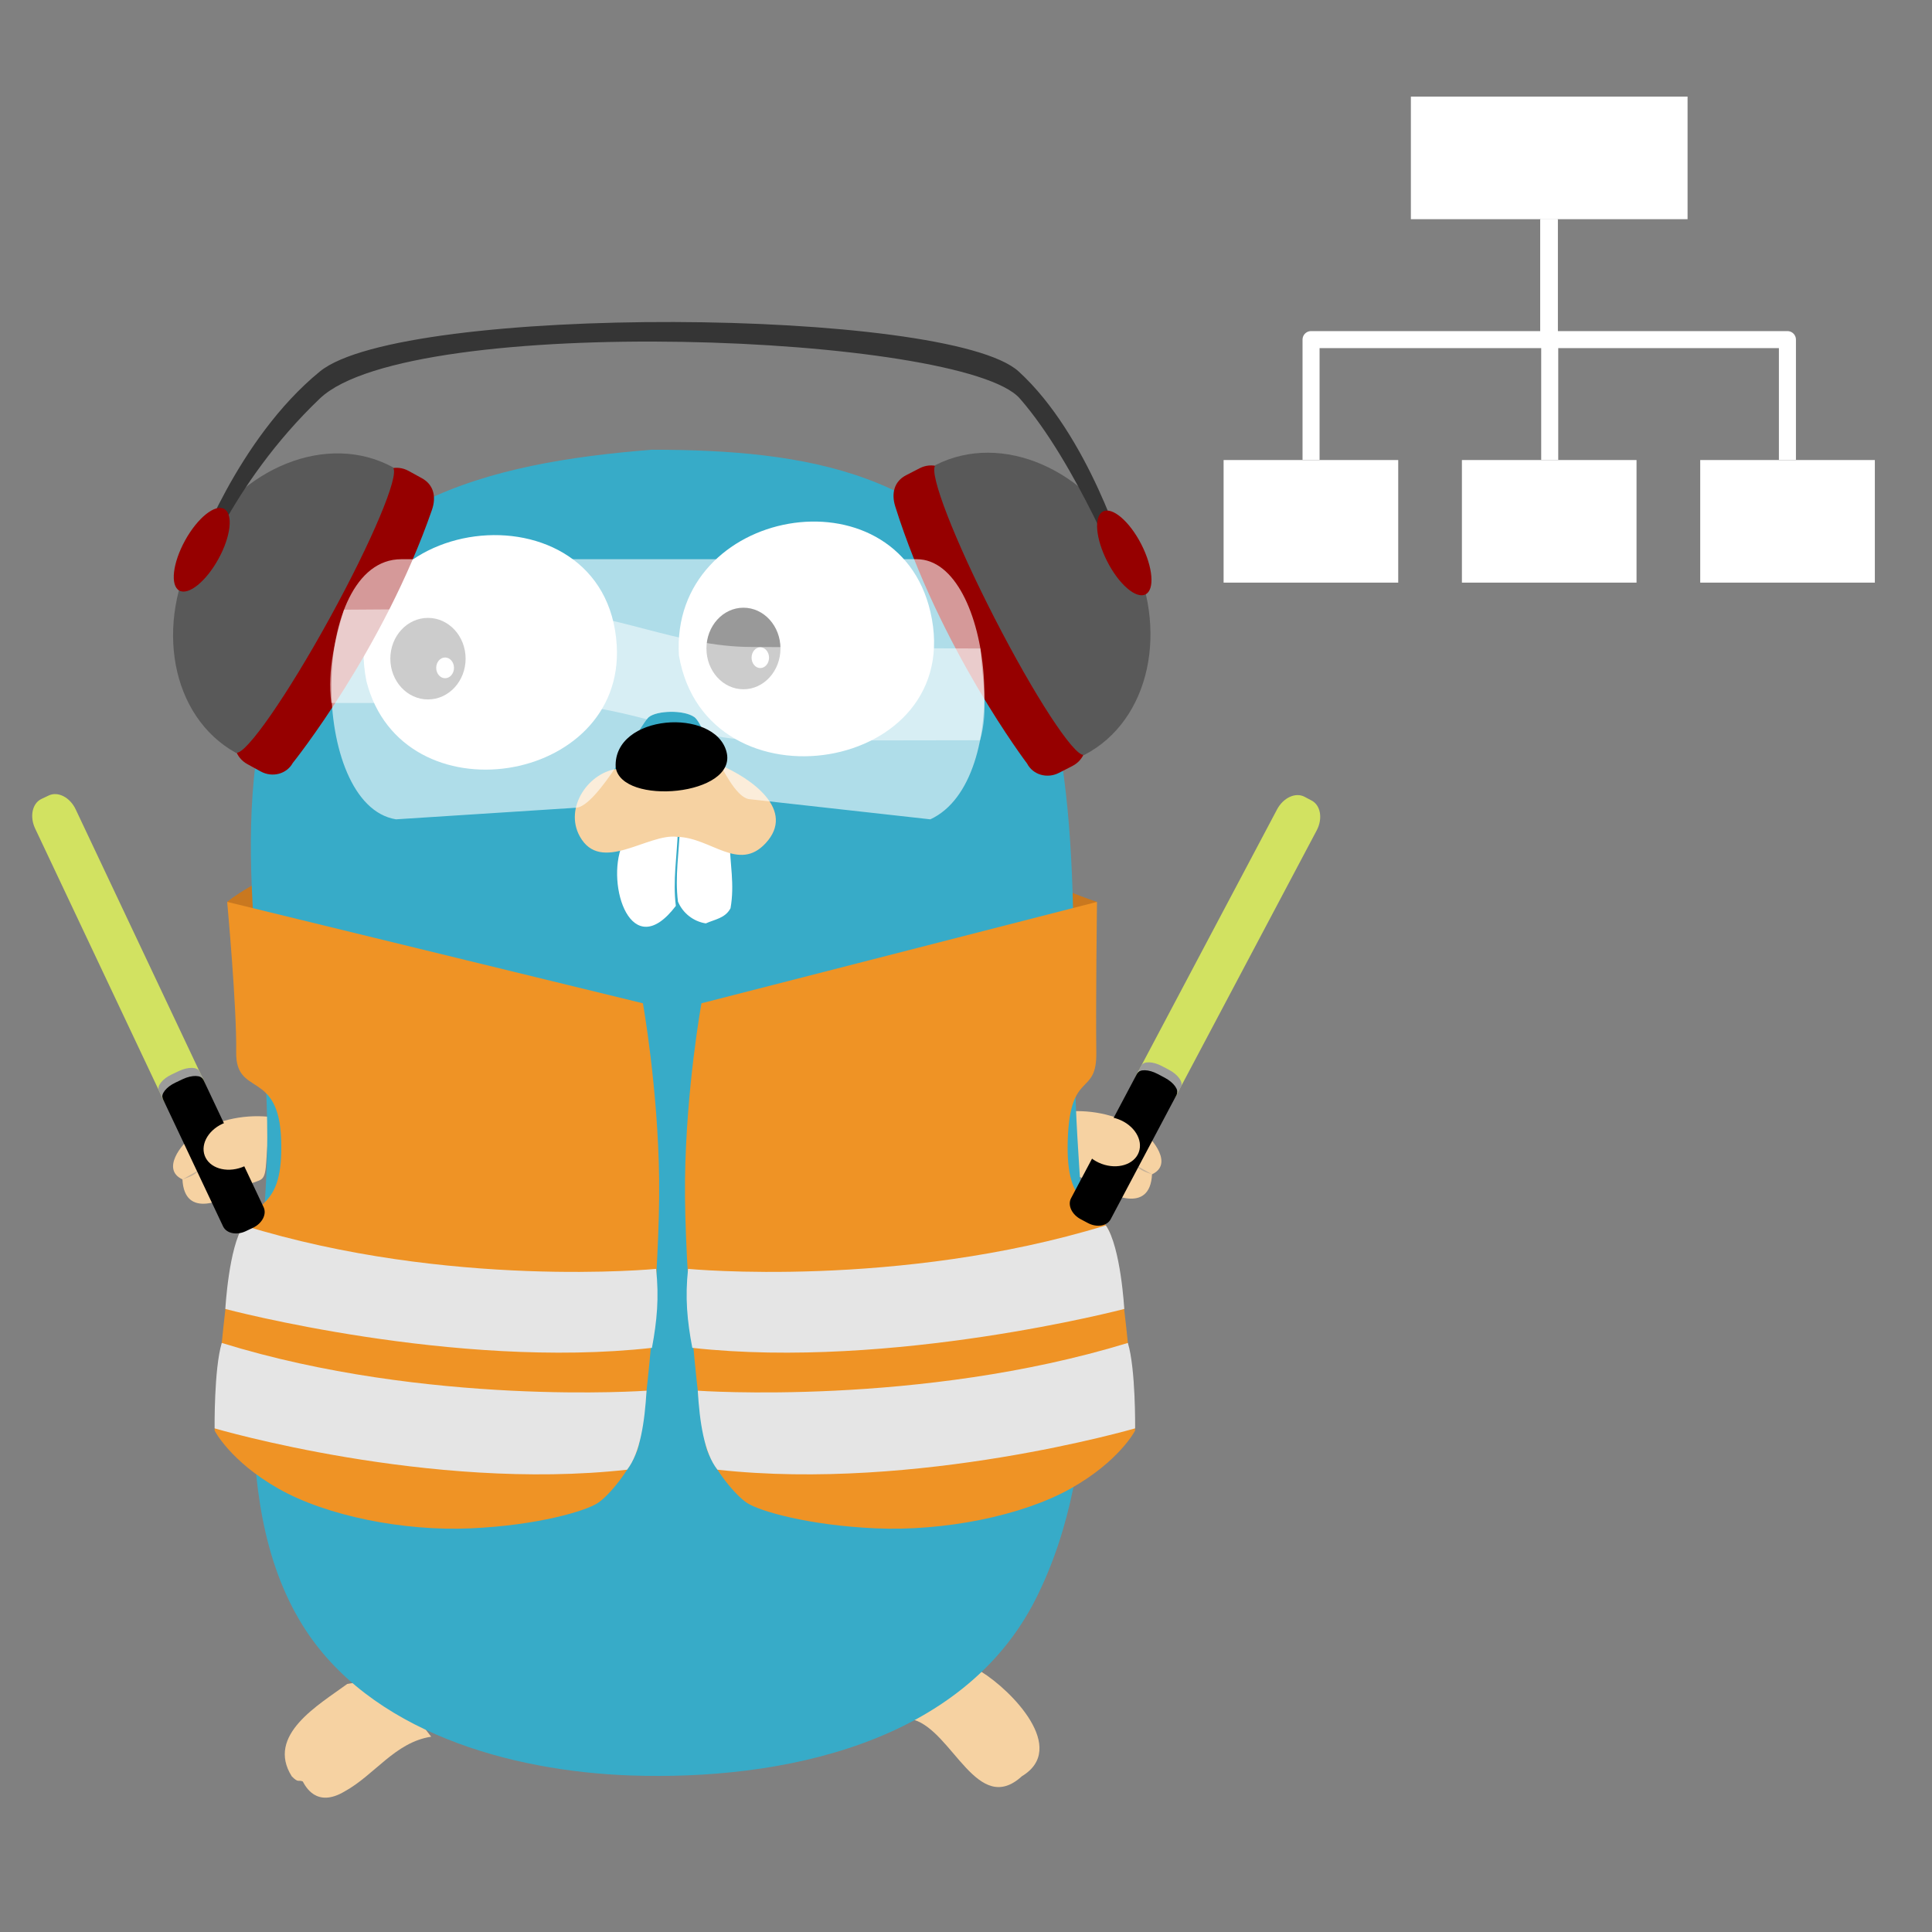 <svg width="60" height="60" viewBox="0 0 60 60" fill="none" xmlns="http://www.w3.org/2000/svg">
<rect x="0" y="0" width="60" height="60" fill="#808080" stroke="none"/>
<path d="M7.055 28.009C7.055 28.009 10.344 25.146 20.078 25.146C29.009 25.146 31.519 27.172 34.068 28.009L20.769 34.508L7.055 28.009Z" fill="#C9781F"/>
<path d="M5.666 36.627C5.727 37.869 6.967 37.295 7.529 36.906C8.063 36.538 8.219 36.844 8.266 36.117C8.296 35.638 8.352 35.16 8.324 34.68C7.518 34.607 6.64 34.799 5.979 35.28C5.638 35.527 5 36.317 5.666 36.627Z" fill="#F6D2A2"/>
<path d="M5.667 36.627C5.847 36.56 6.039 36.512 6.161 36.349Z" fill="#C6B198"/>
<path d="M8.534 21.831C3.779 20.494 7.315 14.445 11.133 16.933L8.534 21.831V21.831Z" fill="#37ABC8"/>
<path d="M29.659 16.479C33.423 13.836 36.824 19.8 32.45 21.3L29.659 16.479V16.479Z" fill="#37ABC8"/>
<path d="M30.469 51.913C31.425 52.505 33.172 54.294 31.738 55.161C30.36 56.422 29.589 53.776 28.379 53.409C28.9 52.702 29.56 52.057 30.469 51.913Z" fill="#F6D2A2"/>
<path d="M13.39 53.935C12.268 54.108 11.637 55.121 10.701 55.635C9.82 56.16 9.483 55.466 9.403 55.325C9.265 55.263 9.277 55.384 9.063 55.169C8.246 53.88 9.915 52.937 10.784 52.297C11.994 52.052 12.752 53.101 13.39 53.935V53.935Z" fill="#F6D2A2"/>
<path d="M8.733 20.16C8.105 19.828 7.645 19.378 8.029 18.652C8.384 17.98 9.044 18.053 9.671 18.385L8.733 20.16Z" fill="#077E91"/>
<path d="M31.459 19.529C32.086 19.197 32.547 18.747 32.163 18.021C31.808 17.349 31.148 17.422 30.52 17.754L31.459 19.529Z" fill="#077E91"/>
<path d="M35.777 36.469C35.717 37.711 34.476 37.137 33.914 36.748C33.38 36.38 33.224 36.686 33.178 35.959C33.147 35.48 33.092 35.002 33.119 34.522C33.925 34.449 34.803 34.641 35.464 35.122C35.805 35.369 36.444 36.159 35.777 36.469Z" fill="#F6D2A2"/>
<path d="M35.777 36.47C35.597 36.402 35.405 36.355 35.283 36.191Z" fill="#C6B198"/>
<path d="M20.245 13.967C25.006 13.967 29.468 14.647 31.794 19.221C33.882 24.347 33.139 29.874 33.458 35.292C33.731 39.944 34.338 45.318 32.18 49.629C29.91 54.164 24.237 55.305 19.563 55.138C15.892 55.007 11.457 53.809 9.385 50.455C6.954 46.52 8.105 40.669 8.281 36.291C8.491 31.104 6.877 25.902 8.58 20.827C10.348 15.562 15.115 14.372 20.245 13.967" fill="#37ABC8"/>
<path d="M21.085 20.356C21.94 25.325 30.061 24.011 28.894 19C27.849 14.507 20.801 15.751 21.085 20.356Z" fill="white"/>
<path d="M11.381 21.16C12.489 25.485 19.414 24.378 19.153 20.039C18.84 14.843 10.322 15.846 11.381 21.16" fill="white"/>
<path d="M22.662 26.148C22.666 26.812 22.819 27.461 22.687 28.206C22.522 28.518 22.198 28.551 21.919 28.677C21.534 28.616 21.21 28.363 21.055 28.002C20.956 27.218 21.092 26.459 21.117 25.674L22.662 26.148V26.148Z" fill="white"/>
<path d="M13.291 21.722C13.937 21.722 14.46 21.155 14.46 20.455C14.46 19.756 13.937 19.189 13.291 19.189C12.645 19.189 12.122 19.756 12.122 20.455C12.122 21.155 12.645 21.722 13.291 21.722Z" fill="black"/>
<path d="M13.823 21.063C13.975 21.063 14.099 20.918 14.099 20.741C14.099 20.563 13.975 20.419 13.823 20.419C13.671 20.419 13.547 20.563 13.547 20.741C13.547 20.918 13.671 21.063 13.823 21.063Z" fill="white"/>
<path d="M23.088 21.406C23.724 21.406 24.238 20.839 24.238 20.139C24.238 19.44 23.724 18.873 23.088 18.873C22.453 18.873 21.939 19.44 21.939 20.139C21.939 20.839 22.453 21.406 23.088 21.406Z" fill="black"/>
<path d="M23.612 20.747C23.761 20.747 23.883 20.603 23.883 20.425C23.883 20.247 23.761 20.103 23.612 20.103C23.462 20.103 23.341 20.247 23.341 20.425C23.341 20.603 23.462 20.747 23.612 20.747Z" fill="white"/>
<path d="M19.32 26.248C18.81 27.485 19.605 29.957 20.989 28.133C20.89 27.349 21.026 26.59 21.051 25.805L19.32 26.248Z" fill="white"/>
<path d="M19.239 23.867C18.288 23.948 17.511 25.078 18.005 25.973C18.66 27.158 20.122 25.868 21.032 25.989C22.079 26.01 22.938 27.097 23.779 26.185C24.715 25.172 23.376 24.184 22.33 23.743L19.239 23.867V23.867Z" fill="#F6D2A2"/>
<path d="M7.055 28.009C7.055 28.009 7.356 31.271 7.335 32.676C7.315 34.082 8.662 33.195 8.732 35.405C8.802 37.616 7.916 37.197 7.449 38.279C6.982 39.361 6.665 44.428 6.665 44.428C6.665 44.428 7.144 45.375 8.64 46.227C10.136 47.08 12.541 47.559 14.623 47.464C16.706 47.37 18.193 46.924 18.565 46.677C18.937 46.431 19.554 45.65 19.787 45.047C20.019 44.443 20.504 39.472 20.47 36.627C20.436 33.783 19.966 31.158 19.966 31.158L7.055 28.009Z" fill="#EF9325"/>
<path d="M20.247 41.859C14.114 42.544 6.998 40.651 6.998 40.651C6.998 40.651 7.103 38.732 7.563 38.056C13.941 40.033 20.376 39.406 20.376 39.406C20.471 40.302 20.404 41.015 20.247 41.859Z" fill="#E5E5E5"/>
<path d="M19.475 45.643C13.342 46.328 6.665 44.359 6.665 44.359C6.665 44.359 6.644 42.515 6.887 41.706C13.266 43.682 20.079 43.189 20.079 43.189C20.021 44.162 19.884 45.12 19.475 45.643V45.643Z" fill="#E5E5E5"/>
<path d="M34.068 28.009C34.068 28.009 34.026 31.271 34.047 32.676C34.068 34.082 33.23 33.195 33.16 35.405C33.089 37.616 33.986 37.197 34.458 38.279C34.931 39.361 35.252 44.428 35.252 44.428C35.252 44.428 34.767 45.375 33.253 46.227C31.738 47.08 29.303 47.559 27.194 47.464C25.085 47.37 23.579 46.924 23.203 46.677C22.826 46.431 22.201 45.65 21.966 45.047C21.731 44.443 21.24 39.472 21.274 36.627C21.308 33.783 21.784 31.158 21.784 31.158L34.068 28.009V28.009Z" fill="#EF9325"/>
<path d="M21.5 41.859C27.71 42.544 34.915 40.651 34.915 40.651C34.915 40.651 34.809 38.732 34.343 38.056C27.885 40.033 21.369 39.406 21.369 39.406C21.272 40.302 21.34 41.015 21.5 41.859V41.859Z" fill="#E5E5E5"/>
<path d="M22.281 45.643C28.491 46.328 35.252 44.359 35.252 44.359C35.252 44.359 35.273 42.515 35.027 41.706C28.568 43.682 21.67 43.189 21.67 43.189C21.728 44.162 21.867 45.12 22.281 45.643V45.643Z" fill="#E5E5E5"/>
<path d="M36.545 33.991C36.352 34.355 35.97 34.531 35.692 34.384L35.469 34.266C35.191 34.118 35.122 33.704 35.315 33.34L39.66 25.137C39.853 24.773 40.235 24.597 40.514 24.745L40.736 24.863C41.015 25.01 41.084 25.425 40.891 25.789L36.545 33.991Z" fill="#D2E261"/>
<path d="M34.493 37.865C34.38 38.077 34.064 38.13 33.785 37.982L33.563 37.864C33.284 37.717 33.15 37.425 33.262 37.213L35.301 33.365C35.414 33.153 35.73 33.1 36.008 33.248L36.231 33.366C36.51 33.513 36.644 33.804 36.532 34.017L34.493 37.865Z" fill="black"/>
<path d="M36.306 33.225L36.083 33.107C35.804 32.96 35.52 32.952 35.447 33.089L35.317 33.335C35.389 33.198 35.674 33.206 35.952 33.353L36.175 33.471C36.453 33.619 36.62 33.85 36.547 33.987L36.678 33.741C36.75 33.604 36.584 33.373 36.306 33.225Z" fill="#9B9B9B"/>
<path d="M34.211 36.144C34.706 36.328 35.224 36.167 35.366 35.784C35.509 35.401 35.223 34.941 34.728 34.757C34.233 34.572 33.715 34.734 33.573 35.117C33.43 35.5 33.716 35.96 34.211 36.144Z" fill="#F6D2A2"/>
<path d="M5.056 34.123C5.232 34.496 5.605 34.689 5.89 34.554L6.118 34.447C6.402 34.312 6.491 33.901 6.315 33.528L2.35 25.135C2.174 24.762 1.8 24.569 1.515 24.704L1.287 24.812C1.003 24.946 0.915 25.357 1.091 25.73L5.056 34.123V34.123Z" fill="#D2E261"/>
<path d="M6.928 38.087C7.031 38.304 7.344 38.371 7.629 38.237L7.857 38.129C8.142 37.995 8.29 37.709 8.187 37.492L6.327 33.555C6.224 33.337 5.91 33.271 5.626 33.405L5.398 33.513C5.113 33.647 4.965 33.932 5.068 34.149L6.928 38.087Z" fill="black"/>
<path d="M5.33 33.369L5.558 33.261C5.843 33.127 6.127 33.132 6.194 33.273L6.313 33.525C6.246 33.384 5.962 33.379 5.677 33.513L5.449 33.621C5.164 33.755 4.987 33.979 5.054 34.119L4.935 33.867C4.868 33.727 5.045 33.504 5.33 33.369Z" fill="#9B9B9B"/>
<path d="M6.997 34.864C6.502 35.048 6.216 35.508 6.358 35.891C6.501 36.274 7.018 36.435 7.513 36.251C8.008 36.067 8.294 35.607 8.152 35.224C8.009 34.841 7.492 34.68 6.997 34.864Z" fill="#F6D2A2"/>
<path d="M9.092 23.695C8.903 24.039 8.457 24.157 8.096 23.958L7.681 23.73C7.319 23.531 7.18 23.092 7.369 22.748L11.691 14.887C11.881 14.543 12.326 14.425 12.688 14.624L13.103 14.852C13.464 15.051 13.557 15.422 13.415 15.834C11.9 20.203 9.092 23.695 9.092 23.695Z" fill="#960000"/>
<path d="M10.235 19.205C11.55 16.814 12.413 14.758 12.207 14.525L12.212 14.516C12.207 14.513 12.201 14.511 12.195 14.508C12.194 14.508 12.194 14.506 12.194 14.506L12.193 14.507C10.173 13.412 7.455 14.496 6.113 16.938C4.77 19.38 5.311 22.255 7.317 23.375L7.316 23.376C7.317 23.376 7.318 23.375 7.319 23.376C7.325 23.379 7.33 23.383 7.335 23.386L7.34 23.377C7.647 23.426 8.921 21.595 10.235 19.205V19.205Z" fill="#595959"/>
<path d="M31.897 23.712C32.076 24.061 32.518 24.191 32.885 24.003L33.307 23.787C33.673 23.599 33.825 23.163 33.646 22.814L29.552 14.832C29.373 14.483 28.931 14.352 28.564 14.54L28.143 14.757C27.776 14.944 27.672 15.313 27.803 15.729C29.19 20.14 31.897 23.712 31.897 23.712Z" fill="#960000"/>
<path d="M30.884 19.19C29.639 16.763 28.835 14.683 29.047 14.455L29.043 14.447C29.048 14.444 29.054 14.442 29.06 14.439C29.061 14.438 29.061 14.437 29.062 14.437L29.062 14.438C31.113 13.402 33.798 14.564 35.07 17.043C36.341 19.523 35.718 22.381 33.68 23.442L33.681 23.444C33.68 23.444 33.679 23.443 33.678 23.444C33.672 23.447 33.668 23.451 33.662 23.453L33.657 23.444C33.349 23.484 32.129 21.618 30.884 19.19V19.19Z" fill="#595959"/>
<path d="M34.937 18.167C34.937 18.167 33.425 14.378 31.671 12.375C29.916 10.373 12.754 9.689 9.935 12.375C7.117 15.061 6.054 18.167 6.054 18.167V17.328C6.054 17.328 7.358 13.64 9.935 11.536C12.513 9.433 29.45 9.544 31.635 11.536C33.82 13.529 34.937 17.328 34.937 17.328V18.167Z" fill="#353535"/>
<path d="M34.255 15.884C33.964 16.033 34.024 16.731 34.389 17.442C34.753 18.153 35.285 18.608 35.576 18.459C35.867 18.31 35.807 17.612 35.443 16.901C35.078 16.19 34.546 15.735 34.255 15.884Z" fill="#960000"/>
<path d="M5.568 18.341C5.855 18.498 6.399 18.058 6.784 17.358C7.169 16.658 7.249 15.963 6.962 15.805C6.676 15.647 6.131 16.087 5.746 16.787C5.361 17.488 5.282 18.183 5.568 18.341Z" fill="#960000"/>
<path opacity="0.6" d="M28.471 17.367H25.3H22.786H18.93H16.752H12.463C9.589 17.367 9.599 25.005 12.297 25.445L17.877 25.086C18.552 25.086 19.899 22.474 20.151 22.268C20.404 22.063 21.236 22.038 21.564 22.268C21.892 22.499 22.637 24.823 23.312 24.823L28.892 25.445C31.498 24.246 30.841 17.367 28.471 17.367V17.367Z" fill="white"/>
<path opacity="0.5" d="M16.713 18.946C14.95 18.907 12.191 18.923 10.684 18.935C10.432 19.764 10.15 20.812 10.29 21.831C11.658 21.831 14.633 21.837 16.749 21.837C18.023 21.837 19.094 22.078 20.09 22.338C20.114 22.307 20.135 22.284 20.151 22.271C20.404 22.065 21.236 22.04 21.564 22.271C21.649 22.33 21.762 22.531 21.894 22.795C22.403 22.902 22.912 22.976 23.441 22.983C24.883 23.001 28.262 22.995 30.436 22.989C30.713 22.064 30.509 21.072 30.447 20.14C28.324 20.14 24.95 20.092 23.333 20.092C21.054 20.092 19.064 18.999 16.713 18.946V18.946Z" fill="white"/>
<path d="M19.12 23.818C19.049 22.17 22.19 21.964 22.561 23.343C22.931 24.719 19.274 25.038 19.12 23.818C19.12 23.818 18.996 22.843 19.12 23.818Z" fill="black"/>
<path fill-rule="evenodd" clip-rule="evenodd" d="M38 14.287H43.423V18.094H38V14.287Z" fill="white"/>
<path fill-rule="evenodd" clip-rule="evenodd" d="M45.401 14.287H50.824V18.094H45.401V14.287Z" fill="white"/>
<path fill-rule="evenodd" clip-rule="evenodd" d="M52.802 14.287H58.225V18.094H52.802V14.287Z" fill="white"/>
<path fill-rule="evenodd" clip-rule="evenodd" d="M43.816 3H52.409V6.807H43.816V3Z" fill="white"/>
<path d="M48.113 6.807V10.547H40.716V14.282" stroke="white" stroke-width="0.529" stroke-miterlimit="10" stroke-linejoin="round"/>
<path d="M48.112 6.807V10.547H55.51V14.282" stroke="white" stroke-width="0.529" stroke-miterlimit="10" stroke-linejoin="round"/>
<path d="M48.097 6.81V10.55H48.128V14.285" stroke="white" stroke-width="0.529" stroke-miterlimit="10" stroke-linejoin="round"/>
</svg>
